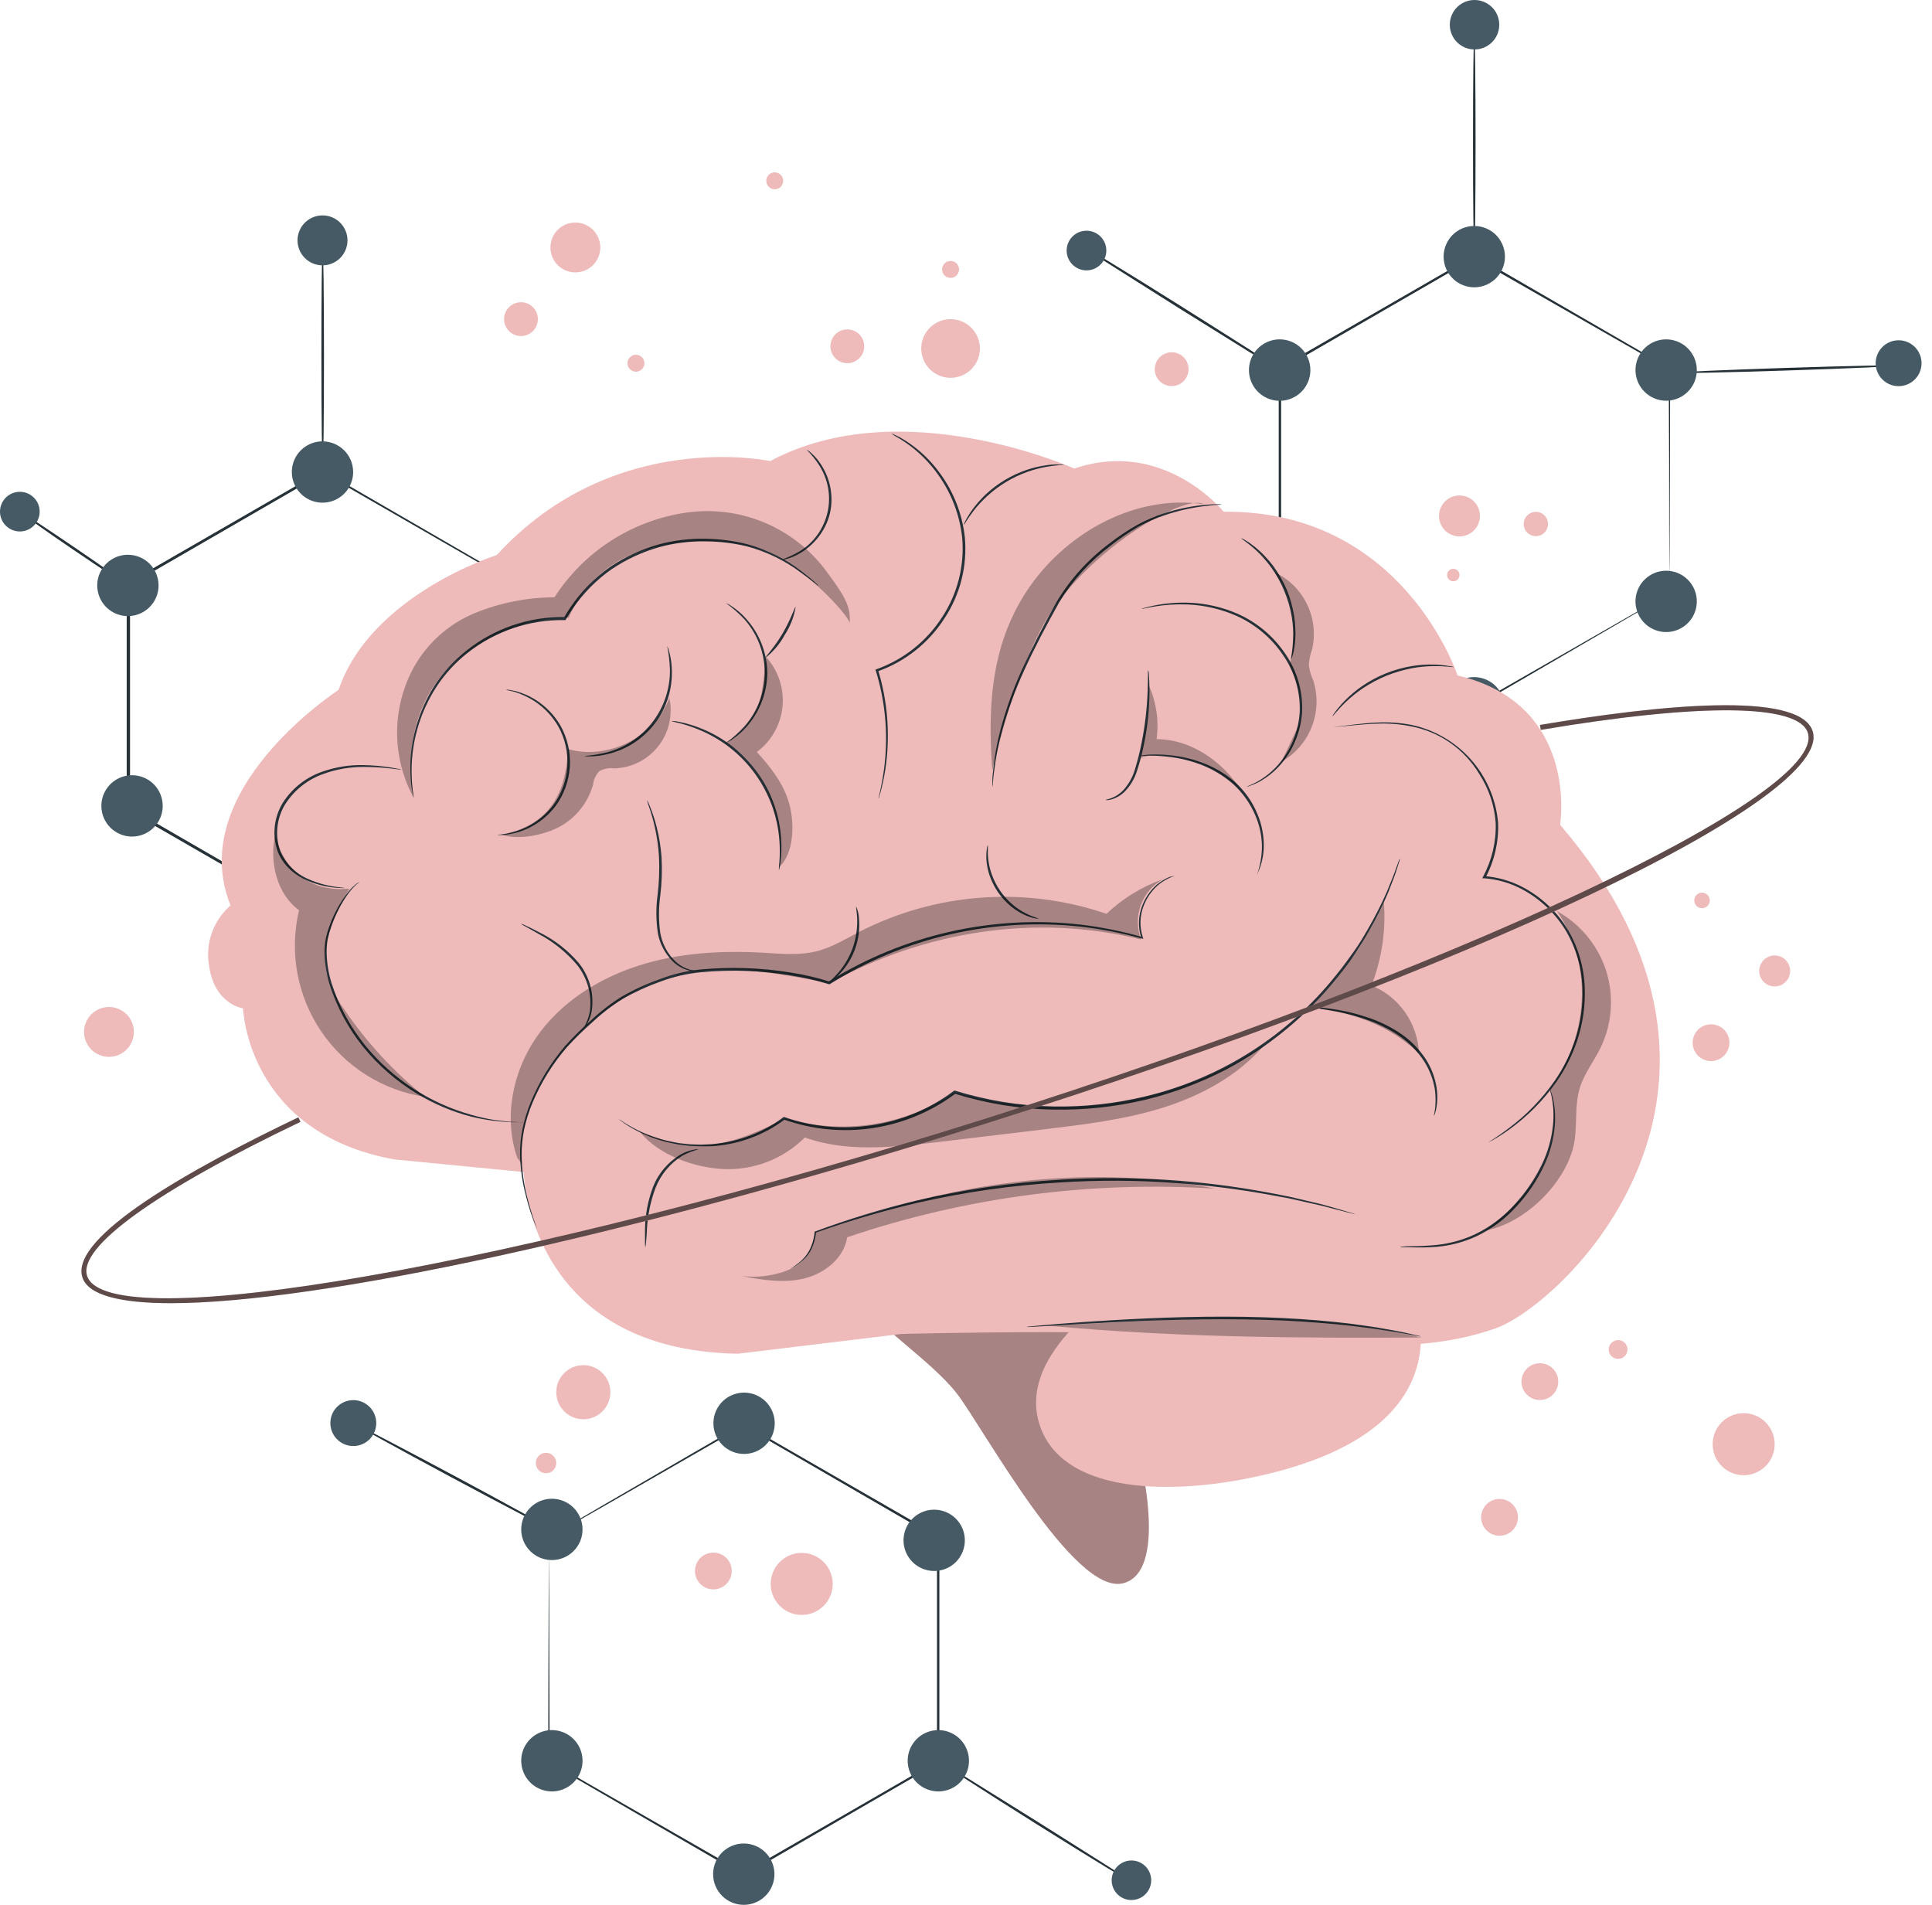 <svg width="142" height="140" viewBox="0 0 142 140" fill="none" xmlns="http://www.w3.org/2000/svg">
<path d="M94.058 27.197C94.058 27.197 93.999 27.175 93.898 27.12L93.462 26.866L91.873 25.899L86.671 22.66L81.492 19.389L79.929 18.386L79.503 18.091C79.409 18.033 79.358 17.997 79.362 17.989C79.418 18.005 79.472 18.028 79.521 18.058C79.627 18.109 79.776 18.197 79.965 18.306C80.347 18.524 80.892 18.847 81.561 19.254C82.902 20.069 84.745 21.21 86.773 22.486C88.802 23.762 90.626 24.921 91.946 25.757L93.509 26.815L93.927 27.099C93.973 27.128 94.017 27.16 94.058 27.197Z" fill="#263238"/>
<path d="M139.545 26.869C139.545 26.92 135.845 27.084 131.276 27.233C126.707 27.382 122.999 27.454 122.999 27.404C122.999 27.353 126.699 27.189 131.269 27.04C135.838 26.891 139.542 26.815 139.545 26.869Z" fill="#263238"/>
<path d="M122.657 43.635L122.413 43.783L121.686 44.22L118.851 45.877L108.411 51.951L108.375 51.973L108.339 51.951L94.028 43.711L93.984 43.685V43.635C93.984 38.527 93.984 32.944 93.984 27.121V27.066L94.032 27.037L108.339 18.786L108.382 18.761L108.426 18.786L122.719 27.059L122.755 27.081V27.121C122.755 32.21 122.73 36.346 122.719 39.211C122.719 40.632 122.719 41.755 122.7 42.482C122.7 42.846 122.7 43.133 122.7 43.333C122.7 43.533 122.7 43.62 122.7 43.62C122.7 43.62 122.7 43.518 122.7 43.322C122.7 43.126 122.7 42.835 122.7 42.46C122.7 41.701 122.7 40.592 122.682 39.167C122.682 36.31 122.682 32.188 122.65 27.106L122.686 27.168L108.313 18.939H108.411L94.115 27.201L94.162 27.121C94.162 32.937 94.162 38.527 94.162 43.635L94.119 43.558L108.411 51.831H108.339L118.804 45.83C120.04 45.121 120.985 44.572 121.665 44.198L122.413 43.776C122.566 43.678 122.657 43.635 122.657 43.635Z" fill="#263238"/>
<path d="M79.856 19.872C80.661 19.872 81.314 19.22 81.314 18.415C81.314 17.61 80.661 16.957 79.856 16.957C79.051 16.957 78.398 17.61 78.398 18.415C78.398 19.22 79.051 19.872 79.856 19.872Z" fill="#455A64"/>
<path d="M96.311 27.197C96.312 27.643 96.18 28.08 95.933 28.452C95.685 28.824 95.332 29.114 94.92 29.285C94.507 29.456 94.053 29.501 93.615 29.414C93.177 29.327 92.774 29.112 92.458 28.796C92.142 28.48 91.927 28.078 91.84 27.64C91.753 27.201 91.798 26.747 91.969 26.335C92.141 25.922 92.431 25.57 92.802 25.322C93.174 25.074 93.611 24.942 94.058 24.943C94.656 24.943 95.229 25.18 95.651 25.603C96.074 26.026 96.311 26.599 96.311 27.197Z" fill="#455A64"/>
<path d="M124.714 27.197C124.714 27.642 124.582 28.078 124.335 28.449C124.087 28.819 123.735 29.108 123.323 29.279C122.911 29.449 122.458 29.494 122.021 29.407C121.584 29.32 121.182 29.105 120.867 28.79C120.552 28.475 120.337 28.073 120.25 27.636C120.163 27.199 120.208 26.746 120.379 26.334C120.549 25.922 120.838 25.57 121.209 25.323C121.579 25.075 122.015 24.943 122.461 24.943C123.058 24.943 123.632 25.18 124.054 25.603C124.477 26.026 124.714 26.599 124.714 27.197Z" fill="#455A64"/>
<path d="M124.714 44.2C124.714 44.646 124.582 45.082 124.335 45.452C124.087 45.823 123.735 46.112 123.323 46.282C122.911 46.453 122.458 46.498 122.021 46.411C121.584 46.324 121.182 46.109 120.867 45.794C120.552 45.479 120.337 45.077 120.25 44.64C120.163 44.203 120.208 43.75 120.379 43.338C120.549 42.926 120.838 42.574 121.209 42.327C121.579 42.079 122.015 41.947 122.461 41.947C123.058 41.948 123.631 42.185 124.053 42.608C124.476 43.03 124.713 43.603 124.714 44.2Z" fill="#455A64"/>
<path d="M139.546 28.382C140.477 28.382 141.232 27.627 141.232 26.695C141.232 25.764 140.477 25.009 139.546 25.009C138.614 25.009 137.859 25.764 137.859 26.695C137.859 27.627 138.614 28.382 139.546 28.382Z" fill="#455A64"/>
<path d="M108.337 54.27C109.581 54.27 110.59 53.261 110.59 52.017C110.59 50.772 109.581 49.763 108.337 49.763C107.092 49.763 106.083 50.772 106.083 52.017C106.083 53.261 107.092 54.27 108.337 54.27Z" fill="#455A64"/>
<path d="M96.617 43.402C96.617 43.849 96.486 44.285 96.238 44.657C95.99 45.029 95.638 45.319 95.226 45.49C94.813 45.661 94.359 45.707 93.921 45.62C93.483 45.533 93.081 45.319 92.764 45.003C92.448 44.687 92.233 44.285 92.146 43.847C92.058 43.409 92.103 42.955 92.273 42.543C92.444 42.13 92.734 41.777 93.105 41.529C93.476 41.281 93.913 41.148 94.359 41.148C94.957 41.148 95.531 41.386 95.954 41.808C96.377 42.231 96.616 42.804 96.617 43.402Z" fill="#455A64"/>
<path d="M108.358 2.461C108.409 2.461 108.453 6.03 108.453 10.436C108.453 14.842 108.409 18.433 108.358 18.433C108.307 18.433 108.264 14.863 108.264 10.436C108.264 6.009 108.307 2.461 108.358 2.461Z" fill="#263238"/>
<path d="M110.612 18.862C110.612 19.308 110.48 19.744 110.232 20.114C109.984 20.485 109.632 20.774 109.221 20.944C108.809 21.115 108.356 21.16 107.918 21.073C107.481 20.986 107.08 20.771 106.765 20.456C106.449 20.141 106.235 19.739 106.148 19.302C106.061 18.865 106.105 18.412 106.276 18C106.447 17.588 106.735 17.236 107.106 16.988C107.477 16.741 107.912 16.609 108.358 16.609C108.956 16.609 109.529 16.846 109.952 17.269C110.374 17.691 110.612 18.265 110.612 18.862Z" fill="#455A64"/>
<path d="M110.193 1.836C110.19 2.194 110.08 2.544 109.878 2.84C109.676 3.137 109.391 3.367 109.059 3.502C108.727 3.637 108.362 3.67 108.01 3.598C107.659 3.526 107.337 3.351 107.085 3.096C106.832 2.841 106.661 2.517 106.592 2.165C106.524 1.813 106.561 1.449 106.699 1.118C106.837 0.787 107.07 0.504 107.368 0.305C107.667 0.106 108.017 1.7937e-05 108.376 2.27214e-09C108.616 -1.20086e-05 108.854 0.048 109.076 0.14C109.297 0.233 109.499 0.368 109.668 0.539C109.837 0.709 109.97 0.912 110.06 1.135C110.151 1.357 110.196 1.595 110.193 1.836Z" fill="#455A64"/>
<path d="M9.4 43.026C9.371 43.07 7.583 41.892 5.376 40.395C3.17 38.897 1.429 37.647 1.458 37.603C1.487 37.559 3.275 38.737 5.485 40.238C7.695 41.739 9.433 42.983 9.4 43.026Z" fill="#263238"/>
<path d="M52.401 67.846C52.376 67.893 49.086 66.181 45.058 64.022C41.031 61.863 37.788 60.078 37.807 60.023C37.825 59.969 41.118 61.71 45.164 63.858C49.209 66.007 52.434 67.802 52.401 67.846Z" fill="#263238"/>
<path d="M38.004 59.464C38.004 59.464 37.924 59.519 37.761 59.617L37.034 60.05L34.198 61.707L23.741 67.781L23.704 67.803L23.668 67.781L9.357 59.53L9.313 59.504V59.453C9.313 54.364 9.313 48.763 9.313 42.943V42.889L9.361 42.86L23.668 34.608L23.712 34.583L23.755 34.608L38.048 42.882L38.084 42.903V42.943C38.084 48.032 38.055 52.169 38.048 55.033C38.048 56.455 38.048 57.578 38.048 58.305C38.048 58.668 38.048 58.959 38.048 59.155C38.048 59.352 38.048 59.442 38.048 59.442C38.048 59.442 38.048 59.341 38.048 59.144C38.048 58.948 38.048 58.657 38.048 58.286C38.048 57.527 38.048 56.414 38.03 54.99C38.03 52.133 38.011 48.011 37.997 42.929L38.033 42.991L23.722 34.75H23.81L9.51 43.013L9.557 42.929C9.557 48.745 9.557 54.335 9.557 59.439L9.513 59.362L23.806 67.636H23.733L34.198 61.634L37.059 60.002L37.808 59.581L38.004 59.464Z" fill="#263238"/>
<path d="M1.458 39.061C2.263 39.061 2.915 38.408 2.915 37.603C2.915 36.798 2.263 36.146 1.458 36.146C0.653 36.146 0 36.798 0 37.603C0 38.408 0.653 39.061 1.458 39.061Z" fill="#455A64"/>
<path d="M11.654 43.027C11.654 43.473 11.522 43.909 11.274 44.279C11.026 44.65 10.674 44.939 10.263 45.109C9.851 45.28 9.398 45.325 8.96 45.238C8.523 45.151 8.122 44.936 7.807 44.621C7.491 44.306 7.277 43.904 7.19 43.467C7.103 43.03 7.147 42.577 7.318 42.165C7.489 41.753 7.777 41.401 8.148 41.154C8.519 40.906 8.954 40.774 9.4 40.774C9.696 40.773 9.99 40.831 10.263 40.944C10.537 41.057 10.785 41.223 10.995 41.433C11.204 41.642 11.37 41.891 11.483 42.164C11.596 42.438 11.654 42.731 11.654 43.027Z" fill="#455A64"/>
<path d="M40.075 43.027C40.076 43.474 39.944 43.911 39.696 44.283C39.449 44.654 39.096 44.944 38.683 45.116C38.271 45.287 37.817 45.332 37.378 45.245C36.94 45.158 36.538 44.943 36.222 44.627C35.906 44.311 35.691 43.909 35.604 43.47C35.517 43.032 35.562 42.578 35.733 42.165C35.904 41.753 36.194 41.4 36.566 41.153C36.938 40.905 37.375 40.773 37.822 40.774C38.419 40.774 38.992 41.011 39.415 41.434C39.838 41.856 40.075 42.43 40.075 43.027Z" fill="#455A64"/>
<path d="M37.807 62.289C39.052 62.289 40.061 61.28 40.061 60.035C40.061 58.79 39.052 57.781 37.807 57.781C36.563 57.781 35.554 58.79 35.554 60.035C35.554 61.28 36.563 62.289 37.807 62.289Z" fill="#455A64"/>
<path d="M54.085 67.847C54.086 68.18 53.987 68.507 53.802 68.785C53.617 69.063 53.354 69.28 53.046 69.408C52.737 69.536 52.398 69.57 52.07 69.505C51.743 69.44 51.442 69.279 51.206 69.043C50.97 68.807 50.809 68.506 50.744 68.178C50.679 67.851 50.713 67.511 50.841 67.203C50.969 66.895 51.186 66.632 51.464 66.446C51.742 66.261 52.068 66.163 52.402 66.164C52.849 66.164 53.277 66.341 53.592 66.657C53.908 66.972 54.085 67.4 54.085 67.847Z" fill="#455A64"/>
<path d="M25.935 67.846C25.935 68.292 25.803 68.727 25.555 69.098C25.308 69.469 24.956 69.757 24.544 69.928C24.132 70.099 23.679 70.143 23.242 70.056C22.805 69.969 22.403 69.755 22.088 69.439C21.773 69.124 21.558 68.723 21.471 68.285C21.384 67.848 21.429 67.395 21.599 66.983C21.77 66.572 22.059 66.22 22.429 65.972C22.8 65.724 23.236 65.592 23.681 65.592C24.279 65.592 24.852 65.83 25.275 66.252C25.698 66.675 25.935 67.248 25.935 67.846Z" fill="#455A64"/>
<path d="M11.959 59.231C11.959 59.677 11.826 60.113 11.579 60.483C11.331 60.854 10.979 61.143 10.567 61.313C10.155 61.484 9.702 61.529 9.265 61.442C8.828 61.355 8.426 61.14 8.111 60.825C7.796 60.51 7.581 60.108 7.494 59.671C7.408 59.234 7.452 58.781 7.623 58.369C7.793 57.957 8.082 57.605 8.453 57.357C8.823 57.11 9.259 56.977 9.705 56.977C10.001 56.977 10.294 57.035 10.568 57.148C10.841 57.261 11.09 57.427 11.3 57.637C11.509 57.846 11.675 58.095 11.788 58.368C11.901 58.642 11.959 58.935 11.959 59.231Z" fill="#455A64"/>
<path d="M23.718 18.292C23.769 18.292 23.812 21.865 23.812 26.288C23.812 30.712 23.769 34.264 23.718 34.264C23.667 34.264 23.623 30.694 23.623 26.288C23.623 21.883 23.649 18.292 23.718 18.292Z" fill="#263238"/>
<path d="M25.957 34.692C25.957 35.137 25.825 35.573 25.577 35.944C25.33 36.314 24.978 36.603 24.566 36.774C24.154 36.944 23.701 36.989 23.264 36.902C22.826 36.815 22.425 36.6 22.11 36.285C21.795 35.97 21.58 35.568 21.493 35.131C21.406 34.694 21.451 34.241 21.621 33.829C21.792 33.417 22.081 33.065 22.451 32.818C22.822 32.57 23.258 32.438 23.703 32.438C24.301 32.439 24.873 32.677 25.296 33.099C25.718 33.522 25.956 34.094 25.957 34.692Z" fill="#455A64"/>
<path d="M23.704 19.502C24.718 19.502 25.54 18.68 25.54 17.666C25.54 16.652 24.718 15.831 23.704 15.831C22.69 15.831 21.868 16.652 21.868 17.666C21.868 18.68 22.69 19.502 23.704 19.502Z" fill="#455A64"/>
<path d="M68.965 129.411C69.021 129.431 69.075 129.458 69.125 129.491L69.561 129.746L71.15 130.709L76.351 133.951L81.531 137.223L83.094 138.222L83.516 138.499C83.568 138.526 83.617 138.561 83.661 138.6C83.661 138.6 83.603 138.6 83.498 138.531C83.392 138.462 83.247 138.397 83.054 138.288C82.691 138.07 82.131 137.742 81.458 137.335C80.117 136.521 78.278 135.38 76.249 134.107C74.221 132.835 72.396 131.668 71.077 130.818L69.517 129.807L69.1 129.524C69.009 129.455 68.961 129.418 68.965 129.411Z" fill="#263238"/>
<path d="M25.968 104.603C25.994 104.559 29.28 106.271 33.311 108.427C37.342 110.582 40.581 112.371 40.563 112.425C40.544 112.48 37.251 110.761 33.22 108.601C29.189 106.442 25.943 104.639 25.968 104.603Z" fill="#263238"/>
<path d="M40.363 112.963C40.363 112.963 40.443 112.908 40.606 112.81L41.334 112.377L44.169 110.72L54.616 104.657H54.652H54.685L68.996 112.897L69.043 112.923V112.963C69.043 118.052 69.043 123.653 69.043 129.473V129.527L68.996 129.553L54.71 137.826L54.666 137.851L54.619 137.826L40.33 129.549L40.294 129.531V129.491C40.294 124.402 40.319 120.262 40.327 117.397C40.327 115.976 40.327 114.871 40.345 114.126C40.345 113.762 40.345 113.472 40.345 113.272C40.345 113.072 40.345 112.988 40.345 112.988C40.345 112.988 40.345 113.09 40.345 113.283C40.345 113.475 40.345 113.77 40.345 114.144C40.345 114.904 40.345 116.012 40.363 117.437C40.363 120.298 40.385 124.416 40.399 129.502L40.363 129.44L54.71 137.68H54.616L68.915 129.418L68.868 129.502C68.868 123.686 68.868 118.095 68.868 112.992L68.912 113.068L54.616 104.78H54.685L44.238 110.782L41.373 112.414L40.625 112.835L40.363 112.963Z" fill="#263238"/>
<path d="M81.706 138.193C81.706 137.906 81.791 137.625 81.951 137.385C82.111 137.146 82.338 136.96 82.604 136.85C82.869 136.74 83.162 136.711 83.444 136.767C83.726 136.823 83.985 136.962 84.188 137.165C84.391 137.368 84.53 137.628 84.586 137.91C84.642 138.192 84.613 138.484 84.503 138.75C84.393 139.015 84.207 139.242 83.968 139.402C83.729 139.562 83.448 139.647 83.16 139.647C82.774 139.647 82.405 139.494 82.132 139.221C81.859 138.949 81.706 138.579 81.706 138.193Z" fill="#455A64"/>
<path d="M66.712 129.412C66.712 128.966 66.844 128.53 67.092 128.16C67.339 127.789 67.691 127.5 68.103 127.33C68.515 127.159 68.968 127.114 69.405 127.201C69.842 127.288 70.244 127.503 70.559 127.818C70.874 128.133 71.089 128.535 71.176 128.972C71.263 129.409 71.218 129.862 71.048 130.274C70.877 130.686 70.588 131.038 70.218 131.286C69.847 131.533 69.411 131.665 68.966 131.665C68.368 131.664 67.796 131.427 67.373 131.004C66.951 130.582 66.713 130.009 66.712 129.412Z" fill="#455A64"/>
<path d="M38.309 129.412C38.309 128.966 38.441 128.53 38.688 128.16C38.936 127.789 39.288 127.5 39.7 127.33C40.112 127.159 40.565 127.114 41.002 127.201C41.439 127.288 41.841 127.503 42.156 127.818C42.471 128.133 42.686 128.535 42.773 128.972C42.86 129.409 42.815 129.862 42.644 130.274C42.474 130.686 42.185 131.038 41.814 131.286C41.444 131.533 41.008 131.665 40.562 131.665C39.965 131.664 39.392 131.427 38.97 131.004C38.547 130.582 38.31 130.009 38.309 129.412Z" fill="#455A64"/>
<path d="M40.562 114.66C41.807 114.66 42.816 113.651 42.816 112.407C42.816 111.162 41.807 110.153 40.562 110.153C39.318 110.153 38.309 111.162 38.309 112.407C38.309 113.651 39.318 114.66 40.562 114.66Z" fill="#455A64"/>
<path d="M25.968 106.279C26.899 106.279 27.654 105.524 27.654 104.592C27.654 103.661 26.899 102.905 25.968 102.905C25.036 102.905 24.281 103.661 24.281 104.592C24.281 105.524 25.036 106.279 25.968 106.279Z" fill="#455A64"/>
<path d="M52.435 104.603C52.435 104.158 52.568 103.722 52.816 103.352C53.064 102.982 53.416 102.694 53.828 102.524C54.24 102.354 54.693 102.309 55.13 102.397C55.567 102.484 55.968 102.699 56.283 103.014C56.598 103.33 56.812 103.731 56.899 104.168C56.986 104.606 56.941 105.058 56.77 105.47C56.599 105.882 56.31 106.233 55.94 106.481C55.569 106.728 55.134 106.86 54.688 106.86C54.392 106.86 54.099 106.802 53.825 106.689C53.551 106.575 53.303 106.409 53.093 106.199C52.884 105.989 52.718 105.741 52.605 105.467C52.492 105.193 52.434 104.899 52.435 104.603Z" fill="#455A64"/>
<path d="M66.407 113.207C66.408 112.761 66.541 112.326 66.789 111.956C67.037 111.586 67.389 111.297 67.801 111.127C68.213 110.957 68.666 110.913 69.103 111.001C69.54 111.088 69.941 111.303 70.256 111.618C70.571 111.934 70.785 112.335 70.871 112.772C70.958 113.209 70.913 113.662 70.743 114.074C70.572 114.485 70.283 114.837 69.913 115.085C69.542 115.332 69.106 115.464 68.661 115.464C68.063 115.463 67.49 115.225 67.067 114.802C66.645 114.379 66.407 113.805 66.407 113.207Z" fill="#455A64"/>
<path d="M52.413 137.746C52.413 137.3 52.545 136.865 52.792 136.494C53.04 136.123 53.392 135.835 53.804 135.664C54.216 135.493 54.669 135.449 55.106 135.536C55.543 135.623 55.945 135.837 56.26 136.152C56.575 136.468 56.79 136.869 56.877 137.306C56.964 137.744 56.919 138.197 56.748 138.609C56.578 139.02 56.289 139.372 55.918 139.62C55.548 139.868 55.112 140 54.666 140C54.069 140 53.495 139.762 53.073 139.34C52.65 138.917 52.413 138.344 52.413 137.746Z" fill="#455A64"/>
<path d="M64.499 96.585C63.983 97.105 68.436 99.991 70.315 102.401C72.194 104.811 78.919 117.282 82.546 116.366C86.174 115.45 83.477 105.825 83.477 105.825C83.477 105.825 85.094 95.284 84.44 95.353C83.786 95.422 66.051 95.004 64.499 96.585Z" fill="#EEBABA"/>
<g opacity="0.3">
<path d="M64.499 96.584C63.983 97.104 68.436 99.99 70.315 102.4C72.195 104.81 78.919 117.281 82.547 116.365C86.174 115.449 83.477 105.824 83.477 105.824C83.477 105.824 85.095 95.283 84.441 95.352C83.786 95.421 66.052 95.003 64.499 96.584Z" fill="black"/>
</g>
<path d="M17.866 74.11C17.866 74.11 18.131 83.233 28.974 85.214L38.494 86.141C38.494 86.141 38.76 99.227 54.23 99.496L66.265 98.042C66.265 98.042 84.778 97.519 96.679 98.573C100.074 98.871 105.018 99.354 109.91 97.635C114.803 95.916 131.458 80.187 114.665 60.62C114.665 60.62 116.119 51.758 107.126 49.643C107.126 49.643 103.16 37.477 89.936 37.611C89.936 37.611 85.574 32.188 78.959 34.438C78.959 34.438 66.265 28.716 56.611 33.889C56.611 33.889 45.106 31.395 36.513 40.795C36.513 40.795 27.255 43.703 24.881 50.712C24.881 50.712 13.508 58.054 16.946 66.549C16.329 67.083 15.858 67.766 15.58 68.534C15.302 69.301 15.226 70.127 15.358 70.933C15.751 73.844 17.866 74.11 17.866 74.11Z" fill="#EEBABA"/>
<path d="M86.369 64.367C85.891 64.516 85.448 64.763 85.072 65.094C84.629 65.494 84.285 65.992 84.068 66.548C83.766 67.303 83.742 68.141 84.003 68.911L84.036 69.005L83.938 68.98C82.474 68.579 80.981 68.288 79.474 68.111C73.022 67.402 66.52 68.883 61.012 72.317L60.976 72.342H60.932C60.002 72.049 59.05 71.829 58.086 71.684C55.924 71.328 53.725 71.251 51.543 71.455C50.511 71.552 49.496 71.785 48.526 72.15C47.588 72.481 46.681 72.895 45.818 73.389C45.011 73.882 44.257 74.457 43.568 75.105C42.895 75.693 42.257 76.319 41.656 76.981C40.609 78.198 39.759 79.571 39.137 81.052C38.868 81.697 38.659 82.364 38.512 83.047C38.388 83.657 38.327 84.278 38.33 84.901C38.349 85.901 38.479 86.896 38.719 87.867C38.911 88.667 39.111 89.278 39.253 89.685L39.417 90.15C39.453 90.255 39.468 90.31 39.468 90.31C39.125 89.525 38.851 88.711 38.65 87.878C38.392 86.904 38.249 85.904 38.224 84.897C38.216 84.267 38.273 83.637 38.395 83.018C38.537 82.326 38.744 81.65 39.013 80.997C39.633 79.5 40.485 78.109 41.536 76.875C42.139 76.207 42.78 75.573 43.455 74.978C44.152 74.321 44.913 73.737 45.727 73.233C46.6 72.734 47.516 72.314 48.464 71.979C49.446 71.6 50.474 71.356 51.521 71.252C53.715 71.047 55.926 71.123 58.1 71.477C59.076 71.627 60.038 71.85 60.979 72.146H60.899C66.439 68.69 72.987 67.215 79.474 67.962C80.988 68.148 82.485 68.45 83.952 68.867L83.887 68.936C83.624 68.141 83.656 67.278 83.978 66.504C84.204 65.936 84.562 65.429 85.021 65.025C85.309 64.781 85.634 64.584 85.984 64.444C86.239 64.396 86.369 64.367 86.369 64.367Z" fill="#263238"/>
<path d="M102.894 63.139C102.894 63.139 102.894 63.194 102.85 63.307C102.806 63.419 102.759 63.583 102.694 63.794C102.566 64.223 102.33 64.841 102.014 65.633C101.609 66.587 101.148 67.515 100.633 68.414C100.342 68.948 99.982 69.486 99.611 70.064C99.24 70.642 98.801 71.224 98.317 71.812C96.075 74.614 93.283 76.927 90.113 78.61C88.234 79.581 86.246 80.325 84.192 80.827C81.982 81.352 79.716 81.596 77.445 81.554C76.186 81.531 74.93 81.418 73.687 81.216C72.488 81.015 71.304 80.734 70.143 80.376H70.226C68.441 81.708 66.355 82.579 64.153 82.91C61.95 83.242 59.7 83.025 57.602 82.277H57.675C56.909 82.856 56.061 83.316 55.16 83.644C54.357 83.942 53.518 84.134 52.666 84.215C52.468 84.238 52.269 84.249 52.07 84.248C51.877 84.248 51.688 84.248 51.503 84.248C51.139 84.226 50.776 84.248 50.412 84.182L49.911 84.124L49.434 84.029C49.14 83.975 48.849 83.903 48.562 83.815C47.723 83.568 46.921 83.21 46.178 82.75C45.919 82.59 45.741 82.445 45.614 82.357L45.429 82.216L45.629 82.339C45.76 82.419 45.941 82.557 46.199 82.703C46.947 83.145 47.748 83.49 48.584 83.728C48.869 83.812 49.16 83.88 49.453 83.931L49.925 84.019L50.423 84.073C50.761 84.12 51.117 84.109 51.488 84.128L52.052 84.106C52.246 84.103 52.441 84.087 52.633 84.059C53.475 83.97 54.302 83.775 55.094 83.477C55.981 83.15 56.814 82.693 57.566 82.121L57.599 82.096H57.635C59.709 82.825 61.931 83.032 64.104 82.699C66.277 82.367 68.335 81.504 70.096 80.187L70.135 80.158H70.179C71.334 80.511 72.51 80.788 73.701 80.987C74.935 81.187 76.181 81.299 77.431 81.322C79.686 81.362 81.936 81.118 84.13 80.594C89.683 79.279 94.635 76.139 98.194 71.678C98.677 71.093 99.095 70.504 99.495 69.948C99.895 69.392 100.222 68.839 100.524 68.312C101.044 67.42 101.514 66.499 101.93 65.553C102.254 64.768 102.501 64.154 102.639 63.736C102.715 63.532 102.77 63.372 102.814 63.256C102.857 63.139 102.894 63.139 102.894 63.139Z" fill="#263238"/>
<path d="M47.436 91.681C47.407 91.562 47.397 91.439 47.407 91.317C47.407 91.088 47.407 90.761 47.407 90.354C47.422 89.285 47.623 88.228 48 87.228C48.398 86.219 49.125 85.375 50.065 84.832C50.35 84.677 50.658 84.565 50.977 84.502C51.095 84.47 51.218 84.46 51.34 84.473C50.922 84.582 50.517 84.742 50.137 84.949C49.251 85.504 48.566 86.328 48.182 87.301C47.815 88.282 47.602 89.315 47.549 90.361C47.535 90.803 47.498 91.243 47.436 91.681Z" fill="#263238"/>
<path d="M99.612 89.241C99.574 89.239 99.536 89.231 99.499 89.219L99.18 89.143L97.944 88.823C97.675 88.754 97.377 88.67 97.049 88.594L95.977 88.354L94.749 88.078L93.36 87.823C91.076 87.404 88.77 87.113 86.454 86.951C83.622 86.739 80.778 86.724 77.944 86.904C74.385 87.111 70.849 87.617 67.374 88.416C64.86 89.006 62.381 89.734 59.948 90.597L59.98 90.557C59.933 91.051 59.787 91.531 59.551 91.967C59.362 92.284 59.115 92.562 58.824 92.789C58.592 92.982 58.339 93.148 58.068 93.283C58.128 93.235 58.191 93.191 58.257 93.152C58.441 93.027 58.619 92.893 58.788 92.749C59.065 92.519 59.296 92.241 59.471 91.927C59.696 91.497 59.832 91.026 59.871 90.542V90.513H59.9C62.332 89.609 64.815 88.852 67.338 88.245C70.818 87.426 74.364 86.911 77.933 86.704C83.101 86.386 88.288 86.715 93.375 87.681L94.763 87.951L95.992 88.241L97.06 88.492C97.388 88.576 97.682 88.667 97.951 88.739L99.176 89.103L99.496 89.197L99.612 89.241Z" fill="#263238"/>
<path d="M109.38 83.975C109.38 83.975 109.409 83.949 109.478 83.906L109.772 83.713C110.027 83.546 110.405 83.295 110.863 82.942C112.188 81.96 113.343 80.768 114.283 79.413C114.927 78.478 115.432 77.456 115.784 76.378C116.186 75.138 116.362 73.837 116.304 72.536C116.245 71.097 115.837 69.695 115.116 68.45C114.324 67.124 113.18 66.043 111.811 65.328C110.965 64.887 110.037 64.622 109.085 64.55H108.947L109.009 64.422C109.659 63.212 109.977 61.852 109.932 60.479C109.842 59.212 109.434 57.988 108.747 56.92C108.206 56.005 107.476 55.215 106.605 54.605C105.734 53.994 104.743 53.577 103.698 53.38C102.903 53.22 102.092 53.154 101.281 53.183C100.554 53.201 99.954 53.263 99.463 53.307L98.315 53.412L98.017 53.434C97.983 53.439 97.949 53.439 97.915 53.434H98.017L98.311 53.398L99.456 53.26C99.958 53.201 100.569 53.129 101.274 53.103C102.092 53.063 102.912 53.12 103.716 53.274C105.416 53.628 106.957 54.521 108.109 55.82C109.261 57.119 109.963 58.756 110.11 60.486C110.159 61.892 109.835 63.286 109.172 64.528L109.096 64.39C110.072 64.466 111.023 64.738 111.891 65.189C113.293 65.919 114.462 67.026 115.268 68.385C116.005 69.656 116.42 71.089 116.475 72.558C116.529 73.879 116.345 75.199 115.93 76.454C115.568 77.545 115.049 78.578 114.389 79.518C113.434 80.878 112.255 82.065 110.903 83.03C110.419 83.382 109.91 83.698 109.38 83.975Z" fill="#263238"/>
<path d="M76.33 67.526C76.33 67.526 76.228 67.526 76.047 67.49C75.936 67.47 75.828 67.441 75.723 67.403C75.582 67.359 75.443 67.305 75.309 67.243C74.957 67.08 74.626 66.875 74.324 66.632C73.959 66.328 73.635 65.977 73.36 65.589C73.092 65.195 72.878 64.767 72.724 64.316C72.602 63.948 72.526 63.566 72.499 63.179C72.49 63.031 72.49 62.883 72.499 62.735C72.501 62.623 72.512 62.511 72.532 62.401C72.538 62.305 72.561 62.21 72.597 62.121C72.637 62.121 72.568 62.528 72.637 63.168C72.682 63.539 72.767 63.905 72.891 64.258C73.201 65.128 73.735 65.901 74.44 66.497C74.725 66.74 75.037 66.948 75.371 67.119C75.941 67.41 76.341 67.486 76.33 67.526Z" fill="#263238"/>
<path d="M62.932 66.635C63.055 66.913 63.124 67.212 63.136 67.515C63.201 68.25 63.109 68.99 62.867 69.686C62.626 70.383 62.239 71.021 61.733 71.557C61.535 71.79 61.294 71.982 61.024 72.124C61.006 72.099 61.275 71.884 61.631 71.47C62.094 70.926 62.452 70.301 62.689 69.627C62.919 68.951 63.025 68.239 63.001 67.526C62.976 66.977 62.9 66.643 62.932 66.635Z" fill="#263238"/>
<path d="M51.343 71.358C51.296 71.369 51.247 71.375 51.198 71.376C51.057 71.385 50.916 71.378 50.776 71.354C50.261 71.256 49.788 71.002 49.421 70.627C48.87 70.075 48.499 69.369 48.356 68.603C48.214 67.674 48.205 66.731 48.33 65.8C48.442 64.882 48.478 63.957 48.439 63.034C48.398 62.28 48.295 61.531 48.13 60.795C47.988 60.166 47.832 59.668 47.719 59.341C47.651 59.166 47.595 58.986 47.552 58.803C47.552 58.803 47.581 58.843 47.625 58.93C47.669 59.017 47.723 59.144 47.788 59.315C47.978 59.789 48.136 60.275 48.261 60.769C48.45 61.509 48.571 62.265 48.624 63.026C48.675 63.959 48.643 64.895 48.53 65.822C48.404 66.735 48.404 67.661 48.53 68.573C48.66 69.31 49.004 69.993 49.519 70.536C49.862 70.907 50.305 71.169 50.795 71.292C51.136 71.358 51.343 71.336 51.343 71.358Z" fill="#263238"/>
<path d="M42.805 75.709C43.076 75.285 43.264 74.814 43.358 74.32C43.435 73.722 43.393 73.114 43.233 72.533C43.073 71.951 42.799 71.407 42.427 70.932C41.641 70.001 40.685 69.227 39.61 68.653L38.639 68.104C38.511 68.045 38.389 67.972 38.276 67.886C38.409 67.922 38.537 67.973 38.658 68.039C38.898 68.148 39.243 68.315 39.661 68.537C40.778 69.086 41.768 69.863 42.569 70.816C42.957 71.309 43.239 71.877 43.397 72.485C43.555 73.092 43.585 73.726 43.485 74.346C43.414 74.719 43.271 75.074 43.063 75.392C42.994 75.511 42.907 75.618 42.805 75.709Z" fill="#263238"/>
<path d="M38.531 82.477C38.44 82.486 38.349 82.486 38.258 82.477H37.469C37.127 82.456 36.709 82.419 36.226 82.365C35.687 82.296 35.151 82.196 34.623 82.067C33.232 81.703 31.901 81.14 30.672 80.395C29.16 79.485 27.817 78.32 26.702 76.952C25.593 75.577 24.75 74.006 24.216 72.321C23.988 71.584 23.865 70.818 23.853 70.046C23.847 69.694 23.878 69.342 23.944 68.995C24.011 68.68 24.101 68.371 24.212 68.069C24.539 67.149 25.014 66.289 25.619 65.524C25.786 65.318 25.975 65.132 26.183 64.968C26.253 64.909 26.332 64.86 26.415 64.823C26.349 64.885 26.278 64.943 26.204 64.997C26.012 65.171 25.836 65.362 25.677 65.568C25.102 66.341 24.651 67.2 24.34 68.112C24.235 68.41 24.15 68.715 24.085 69.025C24.028 69.361 24.002 69.701 24.009 70.042C24.026 70.798 24.148 71.548 24.372 72.27C24.907 73.929 25.743 75.476 26.837 76.832C28.852 79.3 31.58 81.084 34.648 81.939C35.175 82.089 35.709 82.211 36.248 82.303C36.724 82.368 37.138 82.412 37.476 82.448L38.262 82.477C38.351 82.469 38.441 82.469 38.531 82.477Z" fill="#263238"/>
<path d="M29.498 56.549C29.433 56.559 29.367 56.559 29.302 56.549L28.753 56.484C28.078 56.404 27.4 56.366 26.721 56.367C25.718 56.363 24.723 56.535 23.78 56.876C22.622 57.281 21.633 58.061 20.971 59.094C20.652 59.609 20.453 60.189 20.391 60.791C20.328 61.394 20.402 62.002 20.607 62.572C21.006 63.49 21.743 64.22 22.664 64.612C23.283 64.886 23.936 65.074 24.605 65.171C25.078 65.24 25.332 65.251 25.332 65.269C25.267 65.277 25.201 65.277 25.136 65.269C25.01 65.269 24.825 65.258 24.58 65.237C23.896 65.166 23.227 64.993 22.595 64.724C22.155 64.537 21.747 64.281 21.389 63.965C20.971 63.599 20.643 63.143 20.429 62.63C20.21 62.037 20.129 61.401 20.192 60.771C20.255 60.141 20.46 59.534 20.792 58.995C21.475 57.927 22.501 57.123 23.7 56.713C24.663 56.374 25.679 56.211 26.699 56.233C27.382 56.244 28.064 56.303 28.738 56.411L29.287 56.509C29.359 56.514 29.43 56.528 29.498 56.549Z" fill="#263238"/>
<path d="M60.136 43.049C60.136 43.049 60.104 43.049 60.049 42.987C59.995 42.925 59.904 42.874 59.802 42.794C59.587 42.624 59.268 42.369 58.846 42.068C57.665 41.185 56.326 40.537 54.902 40.156C53.915 39.919 52.904 39.797 51.889 39.792C50.724 39.765 49.562 39.908 48.439 40.217C47.202 40.569 46.028 41.114 44.961 41.831C43.828 42.622 42.852 43.614 42.078 44.757C41.9 45.016 41.736 45.281 41.591 45.528L41.562 45.575H41.507C38.927 45.531 36.411 46.378 34.383 47.974C33.507 48.661 32.745 49.481 32.126 50.406C30.817 52.39 30.165 54.735 30.261 57.109C30.261 57.356 30.286 57.574 30.304 57.763C30.323 57.952 30.337 58.127 30.359 58.243C30.381 58.359 30.388 58.458 30.399 58.534C30.405 58.568 30.405 58.602 30.399 58.636C30.28 58.136 30.207 57.626 30.181 57.113C30.094 55.699 30.28 54.282 30.73 52.94C31.037 52.009 31.463 51.122 31.998 50.301C32.624 49.359 33.394 48.522 34.281 47.822C36.337 46.181 38.9 45.309 41.529 45.353L41.446 45.401C41.594 45.146 41.762 44.881 41.94 44.619C42.727 43.456 43.721 42.448 44.873 41.646C45.959 40.921 47.153 40.371 48.41 40.017C49.55 39.709 50.73 39.568 51.91 39.599C52.937 39.616 53.958 39.753 54.953 40.007C56.389 40.401 57.733 41.075 58.908 41.991C59.326 42.307 59.635 42.569 59.846 42.751L60.078 42.958C60.102 42.985 60.122 43.016 60.136 43.049Z" fill="#263238"/>
<path d="M37.196 50.697C37.25 50.688 37.305 50.688 37.36 50.697C37.514 50.716 37.666 50.744 37.818 50.78C38.38 50.918 38.915 51.148 39.402 51.46C40.129 51.926 40.736 52.556 41.176 53.299C41.701 54.222 41.946 55.278 41.882 56.337C41.817 57.397 41.446 58.415 40.813 59.268C40.285 59.951 39.604 60.502 38.825 60.874C38.301 61.121 37.741 61.28 37.167 61.347C37.012 61.364 36.857 61.372 36.702 61.372H36.538C36.538 61.35 36.76 61.35 37.156 61.285C37.715 61.189 38.256 61.011 38.763 60.758C39.511 60.378 40.163 59.834 40.671 59.166C41.276 58.338 41.632 57.355 41.696 56.331C41.761 55.308 41.531 54.287 41.035 53.39C40.614 52.664 40.035 52.043 39.341 51.572C38.869 51.257 38.353 51.012 37.81 50.846C37.414 50.744 37.192 50.715 37.196 50.697Z" fill="#263238"/>
<path d="M49.039 47.48C49.107 47.62 49.158 47.767 49.192 47.919C49.302 48.331 49.364 48.755 49.377 49.181C49.442 50.61 49.005 52.016 48.142 53.157C47.279 54.297 46.044 55.1 44.652 55.426C44.238 55.53 43.813 55.586 43.387 55.593C43.231 55.602 43.075 55.593 42.921 55.564C43.494 55.522 44.062 55.432 44.619 55.295C45.962 54.94 47.147 54.145 47.984 53.038C48.822 51.93 49.264 50.573 49.239 49.184C49.218 48.612 49.151 48.042 49.039 47.48Z" fill="#263238"/>
<path d="M57.244 63.953C57.246 63.756 57.259 63.56 57.284 63.364C57.325 62.832 57.325 62.297 57.284 61.765C57.152 60.003 56.535 58.313 55.501 56.88C54.466 55.448 53.055 54.331 51.424 53.652C50.933 53.443 50.426 53.273 49.909 53.143C49.715 53.105 49.525 53.055 49.338 52.994C49.39 52.984 49.443 52.984 49.494 52.994C49.592 52.994 49.741 53.019 49.927 53.059C50.456 53.164 50.974 53.318 51.475 53.517C53.151 54.175 54.602 55.3 55.655 56.759C56.709 58.218 57.321 59.95 57.418 61.747C57.451 62.285 57.434 62.825 57.367 63.361C57.346 63.553 57.313 63.695 57.295 63.797C57.277 63.899 57.251 63.957 57.244 63.953Z" fill="#263238"/>
<path d="M53.346 44.317C53.498 44.379 53.642 44.458 53.775 44.554C54.147 44.798 54.486 45.089 54.786 45.419C55.794 46.51 56.367 47.932 56.396 49.417C56.396 50.233 56.228 51.04 55.902 51.787C55.641 52.397 55.281 52.959 54.837 53.452C54.539 53.785 54.202 54.08 53.833 54.332C53.702 54.428 53.559 54.509 53.408 54.572C53.889 54.214 54.333 53.81 54.735 53.365C55.692 52.273 56.216 50.869 56.207 49.417C56.199 47.966 55.658 46.568 54.688 45.488C54.279 45.055 53.83 44.663 53.346 44.317Z" fill="#263238"/>
<path d="M58.48 44.596C58.36 45.332 58.087 46.034 57.68 46.658C57.327 47.314 56.842 47.891 56.255 48.351C56.211 48.312 56.906 47.606 57.516 46.563C58.127 45.52 58.425 44.578 58.48 44.596Z" fill="#263238"/>
<path d="M65.519 31.85C65.62 31.889 65.718 31.934 65.814 31.985L66.177 32.163L66.635 32.443C67.595 33.068 68.429 33.867 69.096 34.798C70.103 36.175 70.73 37.794 70.914 39.491C71.107 41.585 70.581 43.682 69.423 45.437C68.261 47.258 66.521 48.636 64.483 49.352L64.538 49.243C65.212 51.458 65.415 53.79 65.134 56.088C65.055 56.741 64.934 57.388 64.77 58.025C64.716 58.247 64.662 58.414 64.629 58.531C64.616 58.588 64.597 58.645 64.571 58.698C64.572 58.638 64.583 58.579 64.603 58.523L64.716 58.014C64.857 57.375 64.961 56.728 65.029 56.077C65.272 53.795 65.048 51.487 64.371 49.294L64.345 49.214L64.425 49.185C66.412 48.476 68.108 47.129 69.249 45.354C70.378 43.635 70.897 41.587 70.721 39.538C70.545 37.867 69.939 36.27 68.962 34.903C68.311 33.978 67.501 33.175 66.57 32.533L66.123 32.239L65.785 32.046C65.689 31.99 65.601 31.925 65.519 31.85Z" fill="#263238"/>
<path d="M59.282 33.045C59.405 33.109 59.518 33.191 59.617 33.288C59.898 33.537 60.143 33.825 60.344 34.143C60.653 34.612 60.875 35.135 60.998 35.684C61.153 36.358 61.153 37.059 60.998 37.734C60.831 38.407 60.515 39.034 60.075 39.57C59.718 40.006 59.286 40.376 58.799 40.66C58.474 40.852 58.124 40.999 57.759 41.096C57.627 41.138 57.49 41.16 57.352 41.162C57.832 41.008 58.294 40.801 58.73 40.547C59.25 40.236 59.702 39.823 60.06 39.334C60.417 38.845 60.673 38.289 60.813 37.699C60.952 37.109 60.972 36.497 60.87 35.899C60.769 35.301 60.549 34.73 60.224 34.219C59.953 33.795 59.638 33.401 59.282 33.045Z" fill="#263238"/>
<path d="M89.805 37.08C89.706 37.097 89.606 37.105 89.506 37.105C89.314 37.105 89.027 37.138 88.663 37.182C87.63 37.298 86.613 37.525 85.628 37.858C84.949 38.084 84.292 38.371 83.665 38.715C82.954 39.129 82.274 39.593 81.629 40.104C80.119 41.238 78.838 42.649 77.856 44.262C76.871 46.018 75.981 47.716 75.261 49.304C74.617 50.705 74.085 52.155 73.669 53.641C73.392 54.643 73.19 55.665 73.066 56.698C73.011 57.061 73 57.348 72.978 57.541C72.972 57.64 72.959 57.738 72.938 57.835C72.929 57.737 72.929 57.639 72.938 57.541C72.938 57.345 72.938 57.057 72.989 56.69C73.088 55.649 73.273 54.618 73.542 53.608C73.942 52.114 74.463 50.655 75.101 49.246C75.828 47.647 76.704 45.945 77.693 44.182C78.683 42.544 79.98 41.112 81.513 39.966C82.166 39.452 82.858 38.989 83.582 38.581C84.221 38.232 84.891 37.944 85.584 37.719C86.581 37.394 87.611 37.186 88.656 37.098C89.019 37.065 89.31 37.058 89.506 37.058C89.606 37.056 89.706 37.063 89.805 37.08Z" fill="#263238"/>
<path d="M78.213 34.14C78.213 34.176 77.701 34.169 76.901 34.31C76.434 34.395 75.975 34.517 75.527 34.674C74.427 35.065 73.417 35.673 72.557 36.462C72.206 36.783 71.881 37.132 71.587 37.505C71.089 38.145 70.86 38.596 70.823 38.596C70.855 38.481 70.903 38.371 70.965 38.269C71.026 38.143 71.095 38.022 71.172 37.905C71.267 37.745 71.37 37.59 71.481 37.44C71.767 37.049 72.087 36.684 72.437 36.35C73.307 35.535 74.34 34.915 75.469 34.532C75.927 34.377 76.4 34.265 76.879 34.198C77.063 34.168 77.249 34.148 77.435 34.14C77.574 34.129 77.714 34.129 77.853 34.14C77.972 34.122 78.094 34.122 78.213 34.14Z" fill="#263238"/>
<path d="M81.274 58.781C81.274 58.763 81.427 58.755 81.677 58.665C82.031 58.53 82.348 58.313 82.601 58.032C82.971 57.611 83.247 57.115 83.408 56.578C83.612 55.914 83.781 55.239 83.913 54.557C84.158 53.32 84.304 52.066 84.349 50.806C84.371 50.319 84.371 49.926 84.374 49.654C84.364 49.512 84.37 49.369 84.393 49.228C84.429 49.366 84.447 49.508 84.447 49.65C84.465 49.923 84.487 50.319 84.484 50.806C84.478 52.083 84.349 53.356 84.098 54.608C83.966 55.299 83.79 55.982 83.571 56.651C83.398 57.209 83.1 57.72 82.699 58.145C82.423 58.43 82.079 58.639 81.699 58.752C81.597 58.781 81.492 58.799 81.387 58.806C81.314 58.803 81.274 58.803 81.274 58.781Z" fill="#263238"/>
<path d="M92.389 64.285C92.629 63.609 92.752 62.897 92.752 62.18C92.737 61.404 92.572 60.639 92.265 59.926C91.894 59.052 91.339 58.268 90.637 57.629C89.919 57.001 89.094 56.509 88.201 56.175C87.471 55.905 86.71 55.722 85.937 55.63C85.415 55.565 84.889 55.533 84.363 55.535C84.169 55.55 83.975 55.55 83.781 55.535C83.829 55.519 83.879 55.51 83.93 55.51C84.028 55.51 84.174 55.477 84.363 55.47C84.894 55.438 85.426 55.449 85.955 55.503C86.742 55.578 87.516 55.751 88.26 56.019C89.177 56.342 90.026 56.835 90.76 57.473C91.487 58.127 92.056 58.937 92.425 59.843C92.733 60.577 92.89 61.366 92.887 62.162C92.887 62.698 92.796 63.23 92.618 63.736C92.57 63.872 92.514 64.006 92.451 64.136C92.437 64.188 92.416 64.238 92.389 64.285Z" fill="#263238"/>
<path d="M83.894 44.753C83.967 44.72 84.042 44.694 84.12 44.677C84.273 44.631 84.494 44.577 84.785 44.514C85.611 44.346 86.454 44.273 87.297 44.295C88.549 44.328 89.783 44.601 90.932 45.099C92.35 45.719 93.564 46.727 94.436 48.007C95.33 49.28 95.775 50.815 95.701 52.369C95.613 53.631 95.161 54.84 94.4 55.851C93.892 56.531 93.24 57.091 92.491 57.49C92.287 57.596 92.076 57.685 91.859 57.759C91.785 57.791 91.709 57.813 91.63 57.825C91.698 57.785 91.77 57.751 91.844 57.723C92.054 57.637 92.258 57.537 92.455 57.425C93.177 57.01 93.803 56.446 94.29 55.771C95.018 54.774 95.447 53.59 95.526 52.358C95.588 50.844 95.15 49.352 94.28 48.112C93.426 46.862 92.244 45.874 90.863 45.255C89.731 44.76 88.517 44.479 87.282 44.426C86.448 44.394 85.612 44.447 84.789 44.586C84.218 44.684 83.898 44.772 83.894 44.753Z" fill="#263238"/>
<path d="M94.894 48.45C94.858 48.45 95.01 47.883 95.039 46.959C95.055 46.71 95.055 46.46 95.039 46.211C95.022 45.923 94.991 45.637 94.945 45.353C94.728 44.043 94.214 42.799 93.444 41.718C93.275 41.484 93.094 41.26 92.902 41.045C92.741 40.854 92.567 40.673 92.382 40.504C91.71 39.875 91.204 39.588 91.226 39.551C91.355 39.6 91.477 39.665 91.59 39.744C91.729 39.822 91.861 39.91 91.986 40.009C92.159 40.131 92.324 40.263 92.48 40.406C92.674 40.571 92.856 40.75 93.026 40.94C93.227 41.154 93.416 41.38 93.593 41.616C93.988 42.161 94.321 42.748 94.585 43.368C94.836 43.993 95.017 44.644 95.123 45.309C95.166 45.599 95.193 45.892 95.203 46.185C95.219 46.441 95.219 46.697 95.203 46.952C95.192 47.163 95.169 47.373 95.134 47.581C95.115 47.738 95.084 47.894 95.043 48.046C95.012 48.187 94.962 48.323 94.894 48.45Z" fill="#263238"/>
<path d="M106.853 49.025C106.853 49.061 106.286 48.948 105.37 48.956C104.836 48.962 104.303 49.014 103.778 49.112C103.137 49.236 102.509 49.42 101.903 49.661C101.299 49.912 100.721 50.22 100.176 50.58C99.733 50.879 99.316 51.215 98.929 51.584C98.271 52.216 97.944 52.674 97.915 52.674C97.971 52.551 98.043 52.437 98.129 52.333C98.217 52.205 98.313 52.084 98.417 51.969C98.546 51.807 98.686 51.653 98.835 51.507C99.214 51.117 99.631 50.764 100.078 50.453C101.177 49.691 102.43 49.181 103.749 48.959C104.284 48.868 104.827 48.829 105.37 48.843C105.579 48.842 105.788 48.855 105.996 48.883C106.152 48.894 106.307 48.916 106.461 48.948C106.594 48.956 106.726 48.982 106.853 49.025Z" fill="#263238"/>
<path d="M113.912 80.056C113.947 80.108 113.974 80.166 113.992 80.227C114.055 80.399 114.107 80.575 114.148 80.754C114.29 81.414 114.332 82.091 114.272 82.764C114.183 83.763 113.919 84.738 113.494 85.646C112.975 86.757 112.285 87.779 111.451 88.678C110.628 89.59 109.634 90.331 108.525 90.859C107.615 91.282 106.638 91.543 105.639 91.633C104.97 91.688 104.299 91.7 103.629 91.669C103.393 91.669 103.211 91.669 103.087 91.669C103.023 91.678 102.958 91.678 102.895 91.669C102.955 91.646 103.019 91.631 103.084 91.626C103.264 91.604 103.447 91.593 103.629 91.593C104.295 91.596 104.961 91.563 105.624 91.495C106.605 91.389 107.561 91.12 108.452 90.699C109.535 90.169 110.507 89.436 111.313 88.54C112.131 87.653 112.813 86.649 113.338 85.563C113.762 84.673 114.033 83.718 114.137 82.738C114.21 82.078 114.189 81.411 114.076 80.757C114.045 80.578 114.005 80.401 113.956 80.227C113.935 80.171 113.92 80.114 113.912 80.056Z" fill="#263238"/>
<g opacity="0.3">
<path d="M85.471 64.618C83.927 65.168 82.515 66.034 81.327 67.163C78.359 66.15 75.217 65.746 72.09 65.977C68.963 66.207 65.914 67.067 63.127 68.504C62.153 69.017 61.197 69.595 60.132 69.885C58.805 70.249 57.405 70.096 56.039 70.02C52.945 69.849 49.797 70.038 46.853 70.998C43.909 71.957 41.168 73.706 39.416 76.25C37.664 78.795 36.999 82.171 38.02 85.094L38.384 85.603C38.115 82.441 39.474 79.307 41.815 76.73C44.156 74.153 47.347 71.888 50.793 71.416C54.239 70.943 57.547 71.623 60.971 72.259C67.99 68.428 76.114 67.13 83.871 69.053C83.558 68.245 83.548 67.352 83.842 66.537C84.135 65.722 84.714 65.04 85.471 64.618Z" fill="black"/>
</g>
<g opacity="0.3">
<path d="M70.174 80.293C68.362 81.501 66.308 82.297 64.155 82.626C62.002 82.954 59.803 82.807 57.714 82.194C51.661 85.317 49.84 84.117 47.034 83.194C48.423 84.895 50.996 85.818 53.188 85.924C54.289 85.969 55.387 85.787 56.414 85.387C57.441 84.987 58.373 84.379 59.153 83.601C62.177 84.691 65.518 84.328 68.717 83.964L76.713 83.008C79.662 82.645 82.631 82.303 85.466 81.413C88.302 80.522 91.017 79.046 92.944 76.785C86.241 81.314 77.978 82.467 70.174 80.293Z" fill="black"/>
</g>
<g opacity="0.3">
<path d="M36.836 61.347C38.12 61.761 39.977 61.387 41.162 60.744C41.753 60.416 42.273 59.973 42.691 59.441C43.109 58.909 43.416 58.299 43.594 57.647C43.636 57.288 43.792 56.952 44.037 56.687C44.368 56.499 44.751 56.424 45.128 56.473C45.756 56.459 46.374 56.306 46.937 56.025C47.499 55.744 47.992 55.342 48.381 54.848C48.77 54.354 49.045 53.78 49.185 53.167C49.326 52.554 49.33 51.918 49.195 51.304C48.123 54.168 44.677 55.902 41.736 55.051C41.638 57.596 40.882 60.595 36.829 61.347" fill="black"/>
</g>
<g opacity="0.3">
<path d="M60.724 41.968C59.562 40.399 57.998 39.171 56.197 38.414C54.397 37.658 52.426 37.4 50.491 37.668C48.516 37.946 46.623 38.647 44.943 39.722C43.263 40.797 41.834 42.222 40.753 43.899C38.738 43.907 36.743 44.304 34.879 45.069C33.006 45.846 31.446 47.224 30.445 48.988C29.628 50.46 29.195 52.114 29.187 53.798C29.179 55.481 29.595 57.14 30.397 58.62C29.808 54.96 30.564 51.896 32.553 49.533C34.541 47.17 38.714 45.244 41.797 45.4C42.308 44.166 43.1 43.068 44.11 42.193C45.119 41.318 46.318 40.69 47.612 40.358C50.347 39.555 53.256 39.555 55.991 40.358C58.648 41.205 62.439 45.222 62.443 45.811C62.581 44.524 61.956 43.648 60.724 41.968Z" fill="black"/>
</g>
<g opacity="0.3">
<path d="M88.457 37.055C83.579 36.328 78.581 39.011 75.735 43.046C72.888 47.08 72.561 51.704 72.936 56.626C72.936 56.626 74.753 48.287 77.687 44.354C81.274 39.567 87.283 36.336 88.457 37.055Z" fill="black"/>
</g>
<g opacity="0.3">
<path d="M84.469 50.442C85.001 51.663 85.187 53.007 85.007 54.327C87.533 54.327 89.845 55.952 91.216 58.075C90.211 57.066 88.97 56.324 87.606 55.916C86.254 55.509 85.032 55.301 83.793 55.712C84.098 53.822 84.593 52.012 84.422 50.311" fill="black"/>
</g>
<g opacity="0.3">
<path d="M118.053 71.361C117.453 69.491 116.162 67.921 114.444 66.97C117.156 70.947 116.734 76.232 113.913 80.056C114.76 83.044 114.117 86.762 109.159 90.437C112.136 89.939 115.364 86.704 115.749 83.709C115.905 82.462 115.749 81.164 116.112 79.969C116.432 78.911 117.141 78.02 117.628 77.031C118.488 75.265 118.64 73.236 118.053 71.361Z" fill="black"/>
</g>
<g opacity="0.3">
<path d="M20.18 61.231C20.18 61.278 20.205 61.322 20.216 61.369C20.216 61.292 20.245 61.22 20.267 61.143L20.18 61.231Z" fill="black"/>
</g>
<g opacity="0.3">
<path d="M25.274 74.149C24.712 73.389 24.29 72.535 24.027 71.627C23.507 69.446 24.608 67.265 25.673 65.313C23.129 65.571 20.948 64.288 20.221 61.369C19.792 63.361 20.341 65.709 21.98 66.898C21.62 68.41 21.577 69.981 21.855 71.511C22.133 73.041 22.726 74.497 23.595 75.786C24.465 77.075 25.592 78.169 26.907 79C28.221 79.831 29.694 80.38 31.231 80.612C28.932 78.769 26.924 76.591 25.274 74.149Z" fill="black"/>
</g>
<path d="M79.198 97.148C78.9 97.675 75.174 100.808 76.392 104.665C77.977 109.681 85.559 109.852 91.525 108.692C100.288 106.987 104.443 103.24 104.443 98.227C104.443 94.189 79.198 97.148 79.198 97.148Z" fill="#EEBABA"/>
<path d="M104.443 98.227C104.344 98.223 104.245 98.21 104.148 98.187L103.312 98.034C102.949 97.962 102.509 97.889 101.993 97.809C101.477 97.729 100.902 97.635 100.237 97.558C98.932 97.377 97.373 97.242 95.635 97.126C93.898 97.01 92 96.966 89.983 96.959C85.966 96.959 82.331 97.151 79.703 97.297L76.588 97.478L75.741 97.526C75.643 97.535 75.545 97.535 75.447 97.526C75.544 97.507 75.642 97.494 75.741 97.486L76.585 97.406C77.311 97.34 78.38 97.257 79.692 97.162C82.32 96.984 85.959 96.766 89.983 96.77C91.993 96.77 93.909 96.835 95.646 96.951C97.384 97.068 98.95 97.228 100.255 97.424C100.906 97.511 101.495 97.609 102.011 97.707C102.527 97.805 102.971 97.878 103.327 97.962L104.156 98.151C104.253 98.168 104.349 98.193 104.443 98.227Z" fill="#263238"/>
<g opacity="0.3">
<path d="M104.441 98.303C95.576 96.122 86.245 97.016 77.121 97.442C86.768 98.332 95.979 98.347 104.441 98.303Z" fill="black"/>
</g>
<g opacity="0.3">
<path d="M65.68 88.726C64.142 89.176 61.318 90.031 59.944 90.543C59.733 91.695 59.271 92.662 58.253 93.211C57.063 93.75 55.746 93.945 54.451 93.775C55.981 94.069 57.57 94.331 59.082 93.971C60.594 93.611 62.034 92.473 62.266 90.936C70.964 87.991 80.154 86.778 89.318 87.363C81.535 85.789 73.298 86.487 65.68 88.726Z" fill="black"/>
</g>
<g opacity="0.3">
<path d="M94.186 55.985L94.259 55.945C95.254 55.359 96.02 54.451 96.43 53.372C96.841 52.292 96.873 51.105 96.52 50.006C96.357 49.655 96.249 49.281 96.2 48.897C96.218 48.502 96.297 48.112 96.433 47.741C96.696 46.623 96.567 45.447 96.067 44.413C95.566 43.378 94.725 42.547 93.685 42.06C94.19 42.641 95.8 44.993 94.775 48.886C94.775 48.886 96.04 51.151 95.535 53.114" fill="black"/>
</g>
<g opacity="0.3">
<path d="M57.28 63.72C58.37 62.688 58.407 60.525 58.007 59.071C57.607 57.617 56.644 56.381 55.626 55.269C56.157 54.874 56.6 54.373 56.925 53.797C57.25 53.221 57.451 52.583 57.514 51.924C57.577 51.266 57.501 50.601 57.291 49.974C57.081 49.346 56.742 48.77 56.295 48.282C56.135 49.529 56.124 51.078 55.568 52.208C55.104 53.242 54.296 54.084 53.281 54.589C56.135 56.014 57.476 60.074 57.371 62.724L57.28 63.72Z" fill="black"/>
</g>
<path d="M105.388 82.008C105.529 81.349 105.55 80.669 105.45 80.002C105.322 79.284 105.054 78.598 104.661 77.984C104.169 77.239 103.534 76.599 102.793 76.101C102.048 75.605 101.242 75.209 100.394 74.924C99.7 74.684 98.991 74.492 98.271 74.349C97.653 74.229 97.151 74.157 96.817 74.102C96.635 74.08 96.455 74.045 96.279 73.997C96.462 73.988 96.646 73.998 96.828 74.026C97.191 74.062 97.686 74.113 98.307 74.219C99.039 74.342 99.76 74.523 100.463 74.76C101.332 75.039 102.158 75.438 102.916 75.945C103.678 76.459 104.327 77.121 104.825 77.893C105.222 78.53 105.484 79.241 105.595 79.984C105.671 80.482 105.66 80.99 105.562 81.485C105.537 81.618 105.502 81.749 105.457 81.877C105.439 81.924 105.416 81.968 105.388 82.008Z" fill="#263238"/>
<g opacity="0.3">
<path d="M100.801 72.427C101.559 70.488 101.871 68.403 101.713 66.327C100.382 69.235 98.519 71.868 96.221 74.092C99.172 74.262 102.182 75.368 104.294 77.436C104.253 76.354 103.902 75.306 103.283 74.418C102.664 73.53 101.802 72.839 100.801 72.427Z" fill="black"/>
</g>
<path d="M12.569 95.781C8.756 95.781 6.463 95.166 6.056 93.876C5.107 90.877 14.165 85.828 21.929 82.12L22.086 82.451C11.45 87.54 5.728 91.651 6.401 93.767C7.855 98.343 38.025 93.069 72.299 82.251C106.573 71.434 134.318 58.439 132.875 53.859C132.199 51.729 125.042 51.649 113.246 53.644L113.185 53.281C121.803 51.827 132.275 50.736 133.231 53.746C134.787 58.675 108.074 71.346 72.419 82.597C46.091 90.906 23.314 95.777 12.569 95.781Z" fill="#EEBABA"/>
<g opacity="0.6">
<path d="M12.568 95.781C8.755 95.781 6.462 95.167 6.055 93.876C5.109 90.888 14.164 85.836 21.928 82.121L22.085 82.452C11.453 87.54 5.727 91.663 6.4 93.767C7.854 98.344 38.024 93.069 72.298 82.252C106.572 71.434 134.317 58.439 132.874 53.859C132.202 51.733 125.041 51.656 113.246 53.645L113.184 53.281C121.806 51.827 132.278 50.737 133.23 53.746C134.786 58.675 108.073 71.347 72.418 82.597C46.09 90.906 23.313 95.777 12.568 95.781Z" fill="black"/>
</g>
<path d="M53.782 115.465C53.782 115.732 53.703 115.994 53.554 116.216C53.406 116.439 53.194 116.612 52.947 116.714C52.7 116.816 52.428 116.843 52.165 116.79C51.903 116.738 51.662 116.609 51.473 116.419C51.284 116.23 51.155 115.989 51.104 115.726C51.052 115.464 51.079 115.192 51.182 114.945C51.285 114.697 51.459 114.487 51.682 114.338C51.905 114.19 52.166 114.112 52.434 114.112C52.611 114.112 52.787 114.147 52.951 114.215C53.115 114.283 53.264 114.383 53.389 114.509C53.514 114.634 53.613 114.783 53.681 114.947C53.748 115.111 53.783 115.287 53.782 115.465Z" fill="#EEBABA"/>
<path d="M114.53 101.547C114.53 101.814 114.45 102.076 114.301 102.298C114.153 102.521 113.941 102.694 113.694 102.796C113.447 102.898 113.175 102.925 112.912 102.872C112.65 102.82 112.409 102.691 112.22 102.501C112.031 102.312 111.902 102.071 111.851 101.808C111.799 101.546 111.826 101.274 111.929 101.027C112.032 100.78 112.206 100.569 112.429 100.42C112.652 100.272 112.913 100.194 113.181 100.194C113.358 100.194 113.534 100.229 113.698 100.297C113.862 100.365 114.011 100.465 114.136 100.591C114.261 100.716 114.36 100.865 114.428 101.029C114.496 101.193 114.53 101.369 114.53 101.547Z" fill="#EEBABA"/>
<path d="M113.778 38.512C113.778 38.689 113.725 38.862 113.627 39.009C113.529 39.156 113.389 39.271 113.226 39.339C113.062 39.406 112.882 39.424 112.709 39.389C112.536 39.355 112.376 39.27 112.251 39.145C112.126 39.02 112.041 38.86 112.006 38.687C111.972 38.513 111.99 38.334 112.057 38.17C112.125 38.007 112.24 37.867 112.387 37.769C112.534 37.671 112.707 37.618 112.883 37.618C113.121 37.618 113.348 37.712 113.516 37.88C113.683 38.048 113.778 38.275 113.778 38.512Z" fill="#EEBABA"/>
<path d="M110.216 112.872C110.963 112.872 111.568 112.267 111.568 111.52C111.568 110.773 110.963 110.168 110.216 110.168C109.469 110.168 108.864 110.773 108.864 111.52C108.864 112.267 109.469 112.872 110.216 112.872Z" fill="#EEBABA"/>
<path d="M61.205 116.413C61.205 116.864 61.071 117.305 60.821 117.68C60.57 118.054 60.214 118.346 59.798 118.519C59.381 118.691 58.923 118.737 58.481 118.649C58.039 118.561 57.633 118.344 57.314 118.025C56.995 117.706 56.778 117.3 56.69 116.858C56.602 116.416 56.648 115.958 56.82 115.541C56.992 115.125 57.285 114.769 57.659 114.518C58.034 114.268 58.475 114.134 58.926 114.134C59.53 114.134 60.11 114.374 60.537 114.802C60.965 115.229 61.205 115.809 61.205 116.413Z" fill="#EEBABA"/>
<path d="M130.437 106.144C130.437 106.595 130.303 107.036 130.053 107.411C129.802 107.785 129.446 108.077 129.03 108.25C128.613 108.422 128.155 108.468 127.713 108.38C127.271 108.292 126.865 108.075 126.546 107.756C126.227 107.437 126.01 107.031 125.922 106.589C125.834 106.147 125.879 105.689 126.052 105.272C126.224 104.856 126.517 104.5 126.891 104.249C127.266 103.999 127.707 103.865 128.158 103.865C128.762 103.865 129.342 104.105 129.769 104.533C130.197 104.96 130.437 105.54 130.437 106.144Z" fill="#EEBABA"/>
<path d="M107.27 39.425C108.102 39.425 108.775 38.751 108.775 37.92C108.775 37.089 108.102 36.415 107.27 36.415C106.439 36.415 105.766 37.089 105.766 37.92C105.766 38.751 106.439 39.425 107.27 39.425Z" fill="#EEBABA"/>
<path d="M72.022 25.612C72.022 26.039 71.896 26.457 71.658 26.811C71.421 27.166 71.083 27.442 70.688 27.605C70.294 27.768 69.86 27.81 69.441 27.725C69.022 27.641 68.638 27.434 68.338 27.131C68.037 26.828 67.833 26.443 67.751 26.024C67.67 25.605 67.714 25.171 67.88 24.777C68.045 24.384 68.324 24.048 68.68 23.813C69.036 23.578 69.455 23.454 69.882 23.457C70.45 23.462 70.994 23.691 71.395 24.094C71.796 24.498 72.022 25.044 72.022 25.612Z" fill="#EEBABA"/>
<path d="M8.008 77.675C9.02 77.675 9.84 76.855 9.84 75.843C9.84 74.832 9.02 74.011 8.008 74.011C6.996 74.011 6.176 74.832 6.176 75.843C6.176 76.855 6.996 77.675 8.008 77.675Z" fill="#EEBABA"/>
<path d="M42.289 20.021C43.3 20.021 44.121 19.201 44.121 18.189C44.121 17.177 43.3 16.357 42.289 16.357C41.277 16.357 40.456 17.177 40.456 18.189C40.456 19.201 41.277 20.021 42.289 20.021Z" fill="#EEBABA"/>
<path d="M63.52 25.452C63.52 25.698 63.448 25.938 63.311 26.143C63.174 26.347 62.98 26.506 62.753 26.601C62.526 26.695 62.276 26.719 62.035 26.671C61.794 26.623 61.572 26.505 61.398 26.331C61.224 26.157 61.106 25.936 61.058 25.695C61.01 25.453 61.035 25.203 61.129 24.976C61.223 24.749 61.382 24.555 61.587 24.418C61.791 24.282 62.032 24.209 62.277 24.209C62.441 24.209 62.602 24.241 62.753 24.303C62.904 24.366 63.041 24.457 63.156 24.573C63.272 24.688 63.363 24.825 63.426 24.976C63.488 25.127 63.52 25.289 63.52 25.452Z" fill="#EEBABA"/>
<path d="M87.358 27.135C87.358 27.381 87.285 27.621 87.149 27.826C87.012 28.03 86.818 28.189 86.591 28.284C86.364 28.378 86.114 28.402 85.873 28.354C85.632 28.306 85.41 28.188 85.236 28.014C85.062 27.84 84.944 27.619 84.896 27.378C84.848 27.136 84.873 26.886 84.967 26.659C85.061 26.432 85.22 26.238 85.425 26.101C85.629 25.965 85.869 25.892 86.115 25.892C86.445 25.892 86.761 26.023 86.994 26.256C87.227 26.489 87.358 26.805 87.358 27.135Z" fill="#EEBABA"/>
<path d="M39.534 23.456C39.534 23.702 39.461 23.942 39.325 24.146C39.188 24.351 38.994 24.51 38.767 24.604C38.54 24.698 38.29 24.723 38.048 24.675C37.807 24.627 37.586 24.509 37.412 24.335C37.238 24.161 37.12 23.939 37.072 23.698C37.024 23.457 37.048 23.207 37.142 22.98C37.237 22.753 37.396 22.559 37.6 22.422C37.805 22.286 38.045 22.213 38.291 22.213C38.621 22.213 38.937 22.344 39.17 22.577C39.403 22.81 39.534 23.126 39.534 23.456Z" fill="#EEBABA"/>
<path d="M70.488 19.807C70.487 19.93 70.45 20.051 70.381 20.153C70.311 20.255 70.213 20.334 70.099 20.38C69.984 20.426 69.859 20.437 69.738 20.411C69.617 20.386 69.507 20.325 69.421 20.236C69.335 20.148 69.277 20.036 69.255 19.914C69.233 19.793 69.248 19.668 69.297 19.554C69.346 19.441 69.428 19.346 69.532 19.279C69.636 19.213 69.758 19.179 69.881 19.182C70.044 19.186 70.199 19.253 70.313 19.37C70.426 19.487 70.489 19.644 70.488 19.807Z" fill="#EEBABA"/>
<path d="M57.563 13.29C57.563 13.413 57.526 13.533 57.458 13.635C57.39 13.738 57.293 13.817 57.179 13.864C57.066 13.911 56.941 13.924 56.82 13.9C56.7 13.876 56.589 13.816 56.502 13.729C56.415 13.643 56.356 13.532 56.332 13.411C56.308 13.291 56.32 13.166 56.367 13.052C56.414 12.938 56.494 12.841 56.596 12.773C56.698 12.705 56.819 12.668 56.941 12.668C57.106 12.668 57.264 12.734 57.381 12.85C57.498 12.967 57.563 13.125 57.563 13.29Z" fill="#EEBABA"/>
<path d="M47.364 26.695C47.364 26.818 47.327 26.938 47.259 27.041C47.191 27.143 47.094 27.222 46.98 27.27C46.867 27.317 46.742 27.329 46.621 27.305C46.5 27.281 46.39 27.222 46.303 27.135C46.216 27.048 46.157 26.937 46.133 26.817C46.109 26.696 46.121 26.571 46.168 26.457C46.215 26.344 46.295 26.247 46.397 26.178C46.499 26.11 46.619 26.074 46.742 26.074C46.907 26.074 47.065 26.139 47.182 26.256C47.298 26.372 47.364 26.53 47.364 26.695Z" fill="#EEBABA"/>
<path d="M130.437 72.5C131.065 72.5 131.574 71.99 131.574 71.362C131.574 70.734 131.065 70.224 130.437 70.224C129.808 70.224 129.299 70.734 129.299 71.362C129.299 71.99 129.808 72.5 130.437 72.5Z" fill="#EEBABA"/>
<path d="M127.11 76.635C127.11 76.903 127.031 77.164 126.882 77.387C126.733 77.609 126.522 77.782 126.275 77.885C126.027 77.987 125.755 78.013 125.493 77.961C125.23 77.909 124.989 77.779 124.801 77.59C124.612 77.4 124.483 77.159 124.431 76.897C124.38 76.634 124.407 76.362 124.51 76.115C124.613 75.868 124.787 75.657 125.009 75.509C125.232 75.361 125.494 75.282 125.762 75.283C125.939 75.283 126.115 75.318 126.279 75.386C126.442 75.454 126.591 75.553 126.716 75.679C126.842 75.805 126.941 75.954 127.009 76.118C127.076 76.282 127.111 76.458 127.11 76.635Z" fill="#EEBABA"/>
<path d="M124.646 66.531C124.577 66.441 124.536 66.334 124.528 66.221C124.52 66.108 124.545 65.996 124.601 65.898C124.657 65.8 124.741 65.72 124.842 65.67C124.943 65.62 125.057 65.6 125.169 65.615C125.281 65.629 125.386 65.676 125.472 65.75C125.557 65.824 125.618 65.922 125.648 66.031C125.677 66.14 125.674 66.255 125.638 66.362C125.602 66.469 125.535 66.563 125.446 66.632C125.326 66.725 125.175 66.766 125.025 66.747C124.875 66.728 124.739 66.65 124.646 66.531Z" fill="#EEBABA"/>
<path d="M106.813 42.722C107.066 42.722 107.271 42.517 107.271 42.264C107.271 42.011 107.066 41.806 106.813 41.806C106.56 41.806 106.355 42.011 106.355 42.264C106.355 42.517 106.56 42.722 106.813 42.722Z" fill="#EEBABA"/>
<path d="M118.928 99.874C119.309 99.874 119.619 99.564 119.619 99.183C119.619 98.801 119.309 98.492 118.928 98.492C118.547 98.492 118.237 98.801 118.237 99.183C118.237 99.564 118.547 99.874 118.928 99.874Z" fill="#EEBABA"/>
<path d="M42.874 104.312C43.972 104.312 44.862 103.422 44.862 102.323C44.862 101.225 43.972 100.335 42.874 100.335C41.776 100.335 40.886 101.225 40.886 102.323C40.886 103.422 41.776 104.312 42.874 104.312Z" fill="#EEBABA"/>
<path d="M40.133 108.281C40.548 108.281 40.885 107.944 40.885 107.528C40.885 107.113 40.548 106.776 40.133 106.776C39.717 106.776 39.38 107.113 39.38 107.528C39.38 107.944 39.717 108.281 40.133 108.281Z" fill="#EEBABA"/>
</svg>
